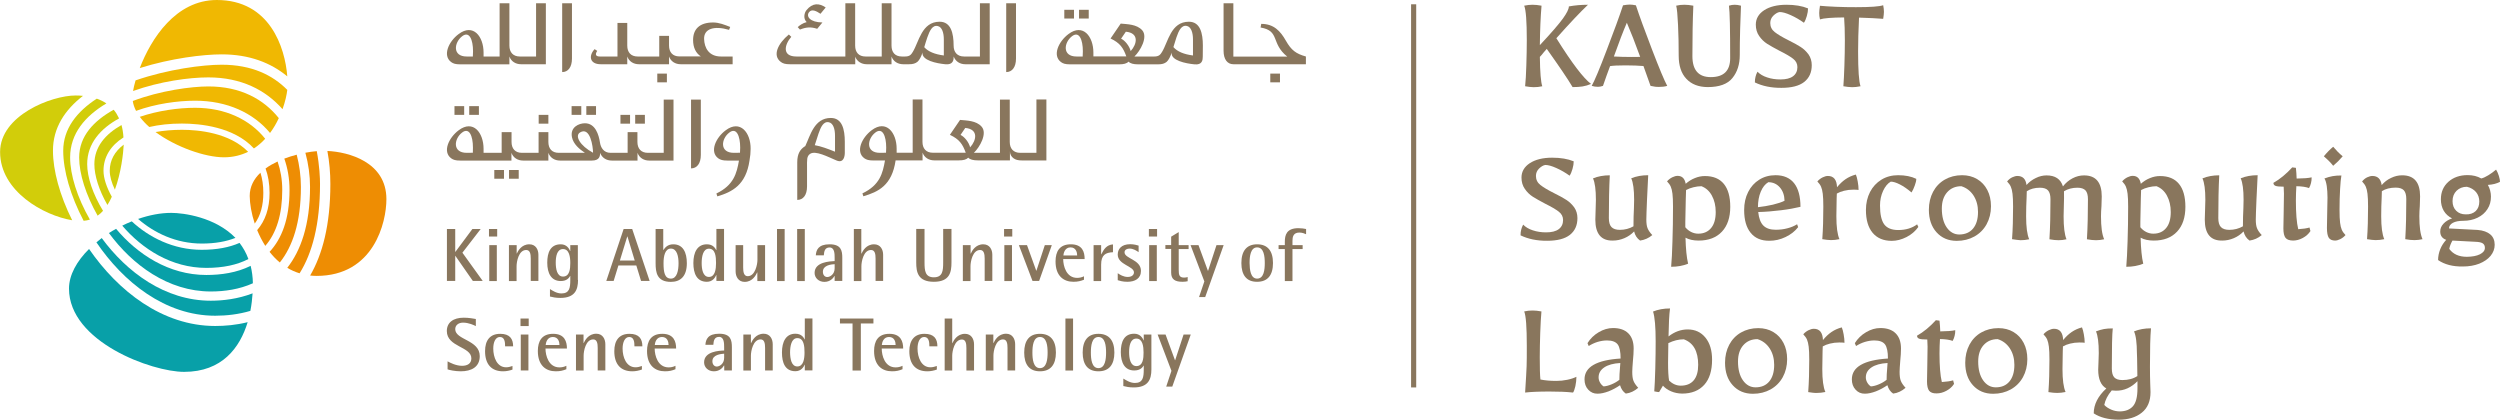 <?xml version="1.0" encoding="utf-8"?>
<!-- Generator: Adobe Illustrator 26.0.0, SVG Export Plug-In . SVG Version: 6.00 Build 0)  -->
<svg version="1.1" id="Calque_1" xmlns="http://www.w3.org/2000/svg" xmlns:xlink="http://www.w3.org/1999/xlink" x="0px" y="0px"
	 viewBox="0 0 268.11 45" style="enable-background:new 0 0 268.11 45;" xml:space="preserve">
<style type="text/css">
	.st0{fill:#89765D;}
	.st1{fill:#EE8D03;}
	.st2{fill:#F0B802;}
	.st3{fill:#D2CD0A;}
	.st4{fill:#08A0A8;}
</style>
<g>
	<g>
		<path class="st0" d="M163.56,9.25c0.06-0.54,0.1-1.28,0.13-2.24c0.03-0.96,0.05-1.86,0.05-2.71c0-2-0.09-3.23-0.28-3.69
			c0.32-0.07,0.61-0.1,0.89-0.1c0.28,0,0.61,0.03,0.97,0.1c-0.1,1.17-0.16,2.58-0.18,4.23c1.24-1.32,2.06-2.28,2.48-2.86
			c0.42-0.59,0.63-1.01,0.63-1.29c0.64-0.12,1.33-0.18,2.05-0.18c-0.81,0.77-1.94,1.96-3.39,3.59c1.68,2.69,2.93,4.32,3.72,4.9
			c-0.3,0.13-0.6,0.22-0.91,0.27c-0.31,0.05-0.67,0.07-1.07,0.07c-0.51-0.86-1.44-2.23-2.77-4.1l-0.33,0.38
			c-0.17,0.22-0.31,0.38-0.41,0.48c0.02,1.67,0.11,2.72,0.26,3.15c-0.3,0.07-0.6,0.1-0.92,0.1C164.22,9.35,163.91,9.31,163.56,9.25z
			"/>
		<path class="st0" d="M177.01,9.21l-0.76-2.13c-0.51-0.04-1.15-0.07-1.92-0.07c-0.81,0-1.36,0.03-1.66,0.08
			c-0.24,0.63-0.49,1.34-0.76,2.12c-0.2,0.07-0.38,0.1-0.54,0.1c-0.22,0-0.44-0.03-0.67-0.1c0.31-0.55,0.85-1.84,1.62-3.87
			c0.78-2.03,1.36-3.62,1.74-4.77c0.3-0.05,0.53-0.08,0.72-0.08c0.2,0,0.41,0.03,0.66,0.08c0.38,1.15,0.96,2.74,1.74,4.77
			c0.78,2.03,1.32,3.32,1.62,3.87c-0.27,0.08-0.56,0.11-0.87,0.11C177.66,9.33,177.35,9.29,177.01,9.21z M175.9,6.1
			c-0.53-1.47-1.01-2.68-1.43-3.66c-0.39,0.91-0.86,2.12-1.39,3.62c0.56,0.03,1.19,0.05,1.89,0.05
			C175.41,6.11,175.72,6.11,175.9,6.1z"/>
		<path class="st0" d="M180.85,8.45c-0.55-0.58-0.82-1.41-0.82-2.48c0-1.13-0.02-2.22-0.07-3.28s-0.11-1.76-0.2-2.08
			c0.28-0.07,0.57-0.1,0.87-0.1c0.28,0,0.61,0.03,0.97,0.1c-0.07,1.6-0.1,3.4-0.1,5.41c0,1.5,0.66,2.25,1.97,2.25
			c1.39,0,2.08-0.68,2.08-2.03c0-3.09-0.04-4.97-0.13-5.63c0.21-0.07,0.41-0.1,0.62-0.1c0.19,0,0.41,0.03,0.67,0.1
			c-0.03,0.62-0.06,1.46-0.09,2.51c-0.03,1.05-0.04,1.97-0.04,2.77c0,1.01-0.26,1.83-0.79,2.48c-0.52,0.65-1.41,0.97-2.66,0.97
			C182.16,9.33,181.4,9.04,180.85,8.45z"/>
		<path class="st0" d="M188.2,8.84c0-0.23,0.02-0.43,0.07-0.61c0.04-0.17,0.11-0.36,0.21-0.54c0.25,0.26,0.6,0.47,1.03,0.61
			c0.44,0.15,0.91,0.22,1.43,0.22c0.59,0,1.04-0.11,1.35-0.34c0.31-0.23,0.47-0.56,0.47-0.98c0-0.36-0.15-0.66-0.46-0.9
			c-0.31-0.24-0.78-0.52-1.43-0.84c-0.57-0.3-1.02-0.55-1.35-0.76c-0.33-0.21-0.62-0.49-0.86-0.84c-0.24-0.34-0.36-0.75-0.36-1.22
			c0-0.63,0.3-1.15,0.89-1.54c0.6-0.39,1.4-0.59,2.4-0.59c0.91,0,1.68,0.13,2.31,0.39c0,0.24-0.04,0.51-0.13,0.82
			c-0.09,0.31-0.19,0.55-0.31,0.72c-0.46-0.33-0.93-0.6-1.42-0.82c-0.49-0.22-0.88-0.33-1.19-0.33c-0.23,0.04-0.45,0.18-0.67,0.39
			c-0.22,0.22-0.33,0.48-0.33,0.79c0,0.39,0.16,0.72,0.48,0.97c0.32,0.25,0.8,0.54,1.46,0.87c0.55,0.27,0.98,0.51,1.31,0.72
			c0.33,0.21,0.61,0.48,0.85,0.8c0.23,0.33,0.35,0.72,0.35,1.16c0,0.78-0.27,1.37-0.81,1.8c-0.54,0.42-1.35,0.63-2.44,0.63
			C189.96,9.43,189,9.23,188.2,8.84z"/>
		<path class="st0" d="M197.69,9.25c0.04-0.53,0.08-1.25,0.11-2.19s0.05-1.85,0.05-2.73c0-0.96-0.03-1.78-0.08-2.46
			c-1.33,0.01-2.2,0.08-2.59,0.21c-0.06-0.24-0.08-0.47-0.08-0.69c0-0.19,0.03-0.44,0.08-0.77c0.43,0.04,1.01,0.08,1.74,0.11
			c0.73,0.03,1.44,0.04,2.12,0.04c1.56,0,2.54-0.07,2.92-0.21c0.05,0.25,0.08,0.49,0.08,0.71c0,0.17-0.03,0.43-0.08,0.75
			c-0.65-0.05-1.51-0.1-2.59-0.13c-0.07,1.4-0.1,2.61-0.1,3.64c0,2,0.09,3.24,0.26,3.72c-0.33,0.07-0.63,0.1-0.9,0.1
			S198.04,9.31,197.69,9.25z"/>
		<path class="st0" d="M163.07,25.24c0-0.23,0.02-0.43,0.07-0.61c0.04-0.17,0.11-0.36,0.21-0.54c0.25,0.26,0.6,0.47,1.03,0.61
			c0.44,0.15,0.91,0.22,1.43,0.22c0.59,0,1.04-0.11,1.35-0.34c0.31-0.23,0.47-0.56,0.47-0.98c0-0.36-0.15-0.66-0.46-0.9
			c-0.31-0.24-0.78-0.52-1.43-0.84c-0.57-0.3-1.02-0.55-1.35-0.76c-0.33-0.21-0.62-0.49-0.86-0.84c-0.24-0.34-0.36-0.75-0.36-1.22
			c0-0.63,0.3-1.15,0.89-1.54c0.6-0.39,1.4-0.59,2.4-0.59c0.91,0,1.68,0.13,2.31,0.39c0,0.24-0.04,0.51-0.13,0.82
			c-0.09,0.31-0.19,0.55-0.31,0.72c-0.46-0.33-0.93-0.6-1.42-0.82c-0.49-0.22-0.88-0.33-1.19-0.33c-0.23,0.04-0.45,0.18-0.67,0.39
			c-0.22,0.22-0.33,0.48-0.33,0.79c0,0.39,0.16,0.72,0.48,0.97c0.32,0.25,0.8,0.54,1.46,0.87c0.55,0.27,0.98,0.51,1.31,0.72
			c0.33,0.21,0.61,0.48,0.85,0.8c0.23,0.33,0.35,0.72,0.35,1.16c0,0.78-0.27,1.37-0.81,1.8c-0.54,0.42-1.35,0.63-2.44,0.63
			C164.83,25.83,163.88,25.63,163.07,25.24z"/>
		<path class="st0" d="M171.09,23.56l0.03-1.03l0.03-1.1c0-1.07-0.1-1.84-0.31-2.3c0.53-0.22,1.14-0.33,1.8-0.33
			c-0.07,1.33-0.1,2.87-0.1,4.59c0,0.44,0.09,0.76,0.28,0.96c0.19,0.2,0.49,0.3,0.9,0.3c0.53,0,1.02-0.13,1.46-0.38
			c0-0.73,0.02-1.38,0.05-1.95l0.02-0.9c0-1.07-0.1-1.84-0.31-2.3c0.54-0.22,1.14-0.33,1.82-0.33c-0.04,0.75-0.09,1.65-0.13,2.68
			c-0.04,1.03-0.07,1.72-0.07,2.07c0,0.39,0.04,0.71,0.13,0.93c0.09,0.23,0.26,0.48,0.51,0.74c-0.39,0.33-0.83,0.52-1.31,0.59
			c-0.33-0.23-0.54-0.56-0.64-0.98c-0.3,0.31-0.64,0.55-1.04,0.72c-0.4,0.17-0.81,0.26-1.24,0.26
			C171.72,25.83,171.09,25.07,171.09,23.56z"/>
		<path class="st0" d="M179.36,25.89c0.04-1.17,0.06-2.42,0.06-3.74c0-0.6-0.02-1.06-0.06-1.38c-0.04-0.32-0.1-0.57-0.18-0.75
			c-0.08-0.19-0.22-0.38-0.4-0.57c0.17-0.2,0.37-0.34,0.57-0.44c0.21-0.1,0.39-0.15,0.56-0.15c0.48,0,0.77,0.28,0.87,0.85
			c0.3-0.26,0.62-0.47,0.98-0.61c0.36-0.15,0.72-0.22,1.08-0.22c0.9,0,1.57,0.28,2.03,0.84c0.46,0.56,0.69,1.38,0.69,2.46
			c0,1.14-0.3,2.03-0.89,2.66c-0.6,0.64-1.43,0.96-2.5,0.96c-0.56,0-1.03-0.1-1.41-0.31c0.03,1.19,0.12,2.12,0.28,2.79
			c-0.54,0.22-1.14,0.33-1.82,0.33C179.28,27.96,179.33,27.06,179.36,25.89z M183.51,24.45c0.33-0.4,0.49-0.97,0.49-1.71
			c0-0.68-0.14-1.26-0.41-1.76c-0.27-0.5-0.65-0.83-1.12-1.01c-0.27,0-0.56,0.04-0.85,0.11s-0.56,0.17-0.8,0.3
			c0,0.19-0.01,0.51-0.03,0.97c-0.03,1.41-0.05,2.23-0.05,2.46v0.56c0.18,0.22,0.39,0.39,0.63,0.51s0.5,0.18,0.76,0.18
			C182.72,25.06,183.18,24.85,183.51,24.45z"/>
		<path class="st0" d="M187.75,24.97c-0.47-0.57-0.7-1.39-0.7-2.45c0-0.72,0.14-1.36,0.43-1.93s0.68-1,1.19-1.32
			c0.51-0.32,1.09-0.48,1.75-0.48c0.87,0,1.54,0.29,1.99,0.86c0.45,0.57,0.68,1.42,0.68,2.53c-0.58,0.14-1.28,0.27-2.1,0.37
			c-0.82,0.1-1.63,0.17-2.43,0.19c0.07,0.67,0.25,1.15,0.55,1.45c0.3,0.3,0.74,0.45,1.32,0.45c0.45,0,0.87-0.05,1.27-0.16
			c0.4-0.1,0.74-0.25,1.03-0.43l0.11,0.31c-0.34,0.44-0.79,0.79-1.35,1.06c-0.56,0.27-1.14,0.4-1.73,0.4
			C188.88,25.83,188.21,25.54,187.75,24.97z M190.13,21.95c0.52-0.13,0.94-0.26,1.25-0.42c-0.01-0.58-0.18-1.06-0.5-1.43
			c-0.32-0.37-0.74-0.56-1.24-0.56c-0.34,0.2-0.61,0.54-0.81,1.02c-0.2,0.48-0.3,1.03-0.3,1.66
			C189.07,22.16,189.61,22.07,190.13,21.95z"/>
		<path class="st0" d="M195.43,25.65c0.08-1.09,0.11-2.26,0.11-3.49c0-0.6-0.02-1.06-0.06-1.38c-0.04-0.32-0.1-0.57-0.18-0.75
			c-0.08-0.19-0.22-0.38-0.4-0.57c0.17-0.2,0.37-0.34,0.57-0.44c0.21-0.1,0.39-0.15,0.56-0.15c0.62,0,0.95,0.4,0.98,1.21
			c0.28-0.35,0.59-0.64,0.91-0.86c0.32-0.22,0.69-0.39,1.11-0.5c0.08,0.17,0.14,0.43,0.2,0.75c0.06,0.33,0.09,0.63,0.09,0.9
			c-0.13-0.02-0.32-0.03-0.56-0.03c-0.35,0-0.68,0.04-1,0.12c-0.32,0.08-0.57,0.18-0.77,0.3l-0.02,0.51
			c-0.02,0.72-0.03,1.36-0.03,1.92c0,1.15,0.11,1.97,0.33,2.46c-0.33,0.07-0.63,0.1-0.9,0.1C196.11,25.75,195.79,25.71,195.43,25.65
			z"/>
		<path class="st0" d="M200.83,24.97c-0.48-0.57-0.72-1.39-0.72-2.45c0-0.72,0.15-1.36,0.44-1.93c0.29-0.56,0.7-1,1.22-1.32
			c0.52-0.32,1.12-0.48,1.79-0.48c0.77,0,1.42,0.13,1.95,0.39c0,0.19-0.05,0.42-0.16,0.71c-0.1,0.29-0.22,0.54-0.35,0.75
			c-0.44-0.37-0.85-0.66-1.25-0.86c-0.39-0.2-0.72-0.3-0.98-0.3c-0.33,0.19-0.6,0.52-0.82,0.99c-0.22,0.48-0.33,1-0.33,1.57
			c0,0.94,0.15,1.61,0.45,2.02c0.3,0.4,0.8,0.61,1.5,0.61c0.8,0,1.48-0.2,2.03-0.61l0.13,0.28c-0.32,0.45-0.74,0.81-1.26,1.08
			c-0.53,0.27-1.06,0.41-1.59,0.41C201.99,25.83,201.31,25.54,200.83,24.97z"/>
		<path class="st0" d="M207.68,24.91c-0.55-0.61-0.82-1.42-0.82-2.41c0-0.72,0.15-1.36,0.45-1.93c0.3-0.56,0.72-1,1.26-1.31
			c0.54-0.31,1.16-0.47,1.85-0.47c0.61,0,1.15,0.14,1.62,0.42c0.47,0.28,0.83,0.67,1.09,1.17c0.26,0.5,0.39,1.08,0.39,1.74
			c0,0.72-0.16,1.36-0.47,1.93c-0.31,0.56-0.75,1-1.3,1.31c-0.56,0.31-1.19,0.47-1.9,0.47C208.95,25.83,208.23,25.52,207.68,24.91z
			 M211.6,24.51c0.35-0.42,0.53-1.01,0.53-1.78c0-0.68-0.16-1.26-0.48-1.76c-0.32-0.49-0.76-0.83-1.31-1
			c-0.63,0-1.14,0.22-1.52,0.65c-0.38,0.43-0.57,1.01-0.57,1.75c0,0.85,0.18,1.53,0.53,2.03c0.35,0.5,0.81,0.75,1.35,0.75
			C210.76,25.14,211.25,24.93,211.6,24.51z"/>
		<path class="st0" d="M215.78,25.65c0.08-1.09,0.11-2.26,0.11-3.49c0-0.6-0.02-1.06-0.06-1.38c-0.04-0.32-0.1-0.57-0.18-0.75
			c-0.08-0.19-0.22-0.38-0.4-0.57c0.17-0.21,0.36-0.36,0.56-0.45c0.2-0.09,0.38-0.14,0.54-0.14c0.57,0,0.9,0.32,0.98,0.97
			c0.28-0.32,0.62-0.57,1-0.75c0.38-0.19,0.77-0.28,1.15-0.28c0.93,0,1.51,0.39,1.76,1.18c0.28-0.37,0.63-0.66,1.03-0.87
			c0.4-0.21,0.81-0.31,1.23-0.31c1.27,0,1.9,0.75,1.9,2.26l-0.03,1.03c-0.03,0.4-0.05,0.77-0.05,1.1c0,1.13,0.11,1.95,0.34,2.46
			c-0.31,0.07-0.6,0.1-0.87,0.1c-0.27,0-0.6-0.03-0.98-0.1c0.08-1.32,0.11-2.76,0.11-4.3c0-0.44-0.09-0.75-0.26-0.94
			c-0.18-0.19-0.47-0.29-0.87-0.29c-0.55,0-1.03,0.13-1.44,0.38c0.01,0.4,0.01,1.01-0.02,1.8c-0.01,0.23-0.02,0.53-0.02,0.89
			c0,1.14,0.1,1.96,0.31,2.46c-0.3,0.07-0.58,0.1-0.85,0.1c-0.27,0-0.6-0.03-0.98-0.1c0.08-1.32,0.11-2.76,0.11-4.3
			c0-0.44-0.09-0.75-0.26-0.94c-0.17-0.19-0.46-0.29-0.87-0.29c-0.56,0-1.03,0.13-1.41,0.38l-0.02,0.71
			c-0.03,0.56-0.05,1.22-0.05,1.98c0,1.15,0.11,1.97,0.33,2.46c-0.33,0.07-0.64,0.1-0.93,0.1
			C216.47,25.75,216.16,25.71,215.78,25.65z"/>
		<path class="st0" d="M228.17,25.89c0.04-1.17,0.06-2.42,0.06-3.74c0-0.6-0.02-1.06-0.06-1.38c-0.04-0.32-0.1-0.57-0.18-0.75
			c-0.08-0.19-0.22-0.38-0.4-0.57c0.17-0.2,0.37-0.34,0.57-0.44c0.21-0.1,0.39-0.15,0.56-0.15c0.48,0,0.77,0.28,0.87,0.85
			c0.3-0.26,0.62-0.47,0.98-0.61c0.36-0.15,0.72-0.22,1.08-0.22c0.9,0,1.57,0.28,2.03,0.84c0.46,0.56,0.69,1.38,0.69,2.46
			c0,1.14-0.3,2.03-0.89,2.66c-0.6,0.64-1.43,0.96-2.5,0.96c-0.56,0-1.03-0.1-1.41-0.31c0.03,1.19,0.12,2.12,0.28,2.79
			c-0.54,0.22-1.14,0.33-1.82,0.33C228.09,27.96,228.13,27.06,228.17,25.89z M232.31,24.45c0.33-0.4,0.49-0.97,0.49-1.71
			c0-0.68-0.14-1.26-0.41-1.76c-0.27-0.5-0.65-0.83-1.12-1.01c-0.27,0-0.56,0.04-0.85,0.11s-0.56,0.17-0.8,0.3
			c0,0.19-0.01,0.51-0.03,0.97c-0.03,1.41-0.05,2.23-0.05,2.46v0.56c0.18,0.22,0.39,0.39,0.63,0.51s0.5,0.18,0.76,0.18
			C231.53,25.06,231.98,24.85,232.31,24.45z"/>
		<path class="st0" d="M236.45,23.56l0.03-1.03l0.03-1.1c0-1.07-0.1-1.84-0.31-2.3c0.53-0.22,1.14-0.33,1.8-0.33
			c-0.07,1.33-0.1,2.87-0.1,4.59c0,0.44,0.09,0.76,0.28,0.96c0.19,0.2,0.49,0.3,0.9,0.3c0.53,0,1.02-0.13,1.46-0.38
			c0-0.73,0.02-1.38,0.05-1.95l0.02-0.9c0-1.07-0.1-1.84-0.31-2.3c0.54-0.22,1.14-0.33,1.82-0.33c-0.04,0.75-0.09,1.65-0.13,2.68
			c-0.04,1.03-0.07,1.72-0.07,2.07c0,0.39,0.04,0.71,0.13,0.93c0.09,0.23,0.26,0.48,0.51,0.74c-0.39,0.33-0.83,0.52-1.31,0.59
			c-0.33-0.23-0.54-0.56-0.64-0.98c-0.3,0.31-0.64,0.55-1.04,0.72c-0.4,0.17-0.81,0.26-1.24,0.26
			C237.07,25.83,236.45,25.07,236.45,23.56z"/>
		<path class="st0" d="M245.11,25.51c-0.15-0.19-0.23-0.53-0.23-1.01c0-0.34,0.01-0.89,0.03-1.66c0.02-0.83,0.03-1.52,0.03-2.07
			c0-0.26-0.01-0.51-0.03-0.75c-0.44,0-0.73-0.03-0.88-0.09c-0.15-0.06-0.22-0.17-0.22-0.32c0.71-0.4,1.38-0.96,2.02-1.66l0.39,0.05
			c0.04,0.37,0.07,0.75,0.08,1.15c0.73-0.01,1.27-0.05,1.61-0.13c0,0.23-0.02,0.43-0.07,0.61c-0.04,0.18-0.11,0.36-0.21,0.54
			c-0.32-0.12-0.77-0.19-1.36-0.2c-0.03,0.49-0.05,1.01-0.05,1.54c0,1.35,0.08,2.37,0.25,3.07c0.5-0.03,0.91-0.09,1.21-0.18
			l0.1,0.38c-0.2,0.31-0.47,0.55-0.82,0.74c-0.35,0.19-0.7,0.28-1.05,0.28C245.53,25.79,245.26,25.7,245.11,25.51z"/>
		<path class="st0" d="M249.22,16.76c0.33-0.4,0.66-0.74,1-1.02c0.31,0.37,0.64,0.71,1.02,1.02c-0.31,0.37-0.65,0.71-1.02,1.02
			C249.93,17.41,249.59,17.08,249.22,16.76z M249.75,25.5c-0.13-0.2-0.2-0.55-0.2-1.05c0-0.4,0.01-0.98,0.03-1.72
			c0.02-0.7,0.03-1.21,0.03-1.54c0-0.45-0.03-0.86-0.08-1.24c-0.06-0.38-0.14-0.65-0.25-0.81c0.31-0.12,0.6-0.2,0.88-0.25
			c0.28-0.05,0.59-0.07,0.94-0.07c-0.06,0.32-0.1,0.81-0.14,1.47c-0.04,0.66-0.06,1.4-0.06,2.22c0,0.6,0.02,1.06,0.06,1.38
			c0.04,0.32,0.1,0.57,0.18,0.75c0.08,0.19,0.22,0.38,0.4,0.57c-0.17,0.2-0.37,0.34-0.57,0.44s-0.39,0.15-0.56,0.15
			C250.1,25.79,249.88,25.7,249.75,25.5z"/>
		<path class="st0" d="M253.85,25.65c0.08-1.09,0.11-2.26,0.11-3.49c0-0.6-0.02-1.06-0.06-1.38c-0.04-0.32-0.1-0.57-0.18-0.75
			c-0.08-0.19-0.22-0.38-0.4-0.57c0.17-0.21,0.36-0.36,0.56-0.45c0.2-0.09,0.38-0.14,0.54-0.14c0.58,0,0.91,0.33,1,0.98
			c0.28-0.33,0.62-0.59,1.01-0.77c0.39-0.19,0.78-0.28,1.19-0.28c1.28,0,1.92,0.75,1.92,2.26l-0.03,1.03
			c-0.03,0.4-0.05,0.77-0.05,1.1c0,1.13,0.11,1.95,0.34,2.46c-0.31,0.07-0.6,0.1-0.87,0.1c-0.28,0-0.61-0.03-0.98-0.1
			c0.08-1.32,0.11-2.76,0.11-4.3c0-0.44-0.09-0.75-0.26-0.94c-0.18-0.19-0.47-0.29-0.87-0.29c-0.6,0-1.1,0.13-1.49,0.38l-0.02,0.71
			c-0.03,0.56-0.05,1.22-0.05,1.98c0,1.15,0.11,1.97,0.33,2.46c-0.33,0.07-0.64,0.1-0.93,0.1
			C254.54,25.75,254.23,25.71,253.85,25.65z"/>
		<path class="st0" d="M261.47,27.89c0-0.39,0.08-0.78,0.23-1.16c0.15-0.38,0.37-0.71,0.64-1.01c-0.43-0.15-0.64-0.45-0.64-0.89
			c0-0.31,0.11-0.58,0.34-0.83s0.53-0.44,0.93-0.58c-0.38-0.19-0.68-0.46-0.89-0.81c-0.21-0.36-0.31-0.77-0.31-1.24
			c0-0.77,0.27-1.39,0.8-1.87c0.54-0.48,1.23-0.72,2.07-0.72c0.56,0,1.04,0.12,1.46,0.36c0.22-0.05,0.47-0.17,0.75-0.34
			c0.28-0.17,0.56-0.37,0.84-0.61c0.12,0.2,0.22,0.42,0.3,0.68c0.08,0.26,0.12,0.47,0.12,0.63c-0.35,0.19-0.78,0.3-1.3,0.33
			c0.22,0.4,0.33,0.83,0.33,1.26c0,0.5-0.12,0.95-0.38,1.34c-0.25,0.39-0.6,0.7-1.06,0.92c-0.45,0.22-0.97,0.33-1.53,0.33
			c-0.47,0-0.84,0.07-1.12,0.22c-0.27,0.15-0.41,0.35-0.41,0.6l3.08,0.16c0.59,0.05,1.04,0.22,1.35,0.48s0.47,0.64,0.47,1.11
			c0,0.44-0.15,0.83-0.44,1.19c-0.3,0.36-0.7,0.63-1.22,0.84c-0.52,0.2-1.1,0.3-1.75,0.3C263.04,28.6,262.15,28.36,261.47,27.89z
			 M265.96,27.27c0.35-0.18,0.53-0.4,0.53-0.69c0-0.22-0.08-0.38-0.23-0.48c-0.15-0.1-0.42-0.16-0.79-0.17l-2.46-0.13
			c-0.18,0.32-0.29,0.61-0.34,0.89c0.41,0.57,1.04,0.85,1.89,0.85C265.14,27.53,265.6,27.45,265.96,27.27z M265.5,22.64
			c0.26-0.25,0.39-0.59,0.39-1.03c0-0.39-0.12-0.73-0.35-1.01c-0.24-0.28-0.56-0.47-0.98-0.57c-0.45,0-0.82,0.15-1.11,0.43
			c-0.29,0.29-0.43,0.66-0.43,1.11c0,0.43,0.13,0.77,0.39,1.03c0.26,0.26,0.6,0.39,1.02,0.39C264.88,23.01,265.24,22.88,265.5,22.64
			z"/>
		<path class="st0" d="M163.72,39.28c0.02-0.5,0.02-1.23,0.02-2.19c0-2.01-0.09-3.24-0.28-3.69c0.3-0.07,0.6-0.1,0.9-0.1
			c0.27,0,0.59,0.03,0.95,0.1c-0.05,0.59-0.1,1.36-0.13,2.31c-0.03,0.95-0.05,1.82-0.05,2.61c0,1.14,0.02,1.93,0.07,2.38
			c0.49,0.1,1.06,0.15,1.71,0.15c0.39,0,0.78-0.04,1.17-0.12c0.39-0.08,0.71-0.19,0.98-0.32c0,0.33-0.04,0.66-0.11,1
			c-0.08,0.34-0.16,0.57-0.25,0.69c-0.72-0.08-1.56-0.11-2.53-0.11c-1.16,0-2.03,0.04-2.61,0.11
			C163.65,40.72,163.7,39.78,163.72,39.28z"/>
		<path class="st0" d="M170.33,41.79c-0.27-0.29-0.4-0.66-0.4-1.11c0-1.32,1.29-2.07,3.87-2.23c0-0.72-0.1-1.22-0.31-1.51
			c-0.21-0.28-0.59-0.43-1.15-0.43c-0.34,0-0.68,0.06-1.02,0.16c-0.35,0.11-0.66,0.26-0.94,0.44l-0.13-0.31
			c0.3-0.48,0.69-0.87,1.2-1.17c0.5-0.3,1.02-0.45,1.54-0.45c0.71,0,1.26,0.19,1.64,0.57c0.38,0.38,0.57,0.92,0.57,1.63
			c0,0.39-0.03,0.84-0.08,1.33c-0.04,0.53-0.07,0.91-0.07,1.16c0,0.42,0.04,0.74,0.13,0.97s0.26,0.48,0.51,0.75
			c-0.4,0.35-0.85,0.56-1.33,0.62c-0.3-0.2-0.5-0.5-0.62-0.9c-0.39,0.27-0.8,0.49-1.23,0.66c-0.43,0.16-0.82,0.25-1.18,0.25
			C170.93,42.23,170.6,42.08,170.33,41.79z M172.85,41.21c0.31-0.13,0.58-0.29,0.82-0.48v-0.08c0-0.35,0.02-0.69,0.05-1.02l0.05-0.7
			c-0.74,0.04-1.32,0.2-1.72,0.47c-0.4,0.27-0.61,0.62-0.61,1.07c0,0.19,0.05,0.37,0.15,0.55c0.1,0.18,0.23,0.32,0.39,0.42
			C172.25,41.42,172.54,41.34,172.85,41.21z"/>
		<path class="st0" d="M179.22,41.97c-0.35-0.15-0.65-0.35-0.88-0.61l-0.41,0.69c-0.11,0-0.28-0.03-0.52-0.08
			c0.04-0.51,0.08-1.33,0.11-2.46c0.03-1.13,0.04-2.1,0.04-2.92c0-1.52-0.09-2.58-0.28-3.18c0.54-0.22,1.14-0.33,1.82-0.33
			c-0.09,0.69-0.14,1.69-0.16,3c0.64-0.5,1.33-0.75,2.05-0.75c0.8,0,1.43,0.29,1.91,0.88c0.48,0.59,0.71,1.38,0.71,2.37
			c0,1.17-0.28,2.07-0.84,2.69c-0.56,0.62-1.35,0.94-2.38,0.94C179.96,42.2,179.57,42.12,179.22,41.97z M181.64,40.79
			c0.32-0.38,0.48-0.93,0.48-1.66c0-1.45-0.51-2.37-1.54-2.74c-0.56,0-1.11,0.14-1.66,0.41c-0.02,1.07-0.03,1.77-0.03,2.1
			c0,0.89,0.04,1.53,0.11,1.92c0.38,0.36,0.8,0.54,1.25,0.54C180.85,41.36,181.32,41.17,181.64,40.79z"/>
		<path class="st0" d="M185.82,41.31c-0.55-0.61-0.82-1.41-0.82-2.41c0-0.72,0.15-1.36,0.45-1.93c0.3-0.56,0.72-1,1.26-1.31
			s1.16-0.47,1.85-0.47c0.61,0,1.15,0.14,1.62,0.42s0.83,0.67,1.09,1.17c0.26,0.5,0.39,1.08,0.39,1.74c0,0.72-0.16,1.36-0.47,1.93
			c-0.31,0.56-0.75,1-1.3,1.31c-0.56,0.31-1.19,0.47-1.9,0.47C187.09,42.23,186.37,41.92,185.82,41.31z M189.74,40.91
			c0.35-0.42,0.53-1.01,0.53-1.78c0-0.68-0.16-1.26-0.48-1.76c-0.32-0.49-0.76-0.83-1.31-1c-0.63,0-1.14,0.22-1.52,0.65
			c-0.38,0.43-0.57,1.01-0.57,1.75c0,0.85,0.18,1.53,0.53,2.02c0.35,0.5,0.81,0.75,1.35,0.75C188.9,41.54,189.39,41.33,189.74,40.91
			z"/>
		<path class="st0" d="M193.92,42.05c0.08-1.09,0.11-2.26,0.11-3.49c0-0.6-0.02-1.06-0.06-1.38c-0.04-0.32-0.1-0.57-0.18-0.76
			c-0.08-0.19-0.22-0.38-0.4-0.57c0.17-0.2,0.37-0.34,0.57-0.44c0.21-0.1,0.39-0.15,0.56-0.15c0.62,0,0.95,0.4,0.98,1.21
			c0.28-0.35,0.59-0.64,0.91-0.86c0.32-0.22,0.69-0.39,1.11-0.5c0.08,0.17,0.14,0.43,0.2,0.75c0.06,0.33,0.09,0.63,0.09,0.9
			c-0.13-0.02-0.32-0.03-0.56-0.03c-0.35,0-0.68,0.04-1,0.12c-0.32,0.08-0.57,0.18-0.77,0.3l-0.02,0.51
			c-0.02,0.72-0.03,1.36-0.03,1.92c0,1.15,0.11,1.97,0.33,2.46c-0.33,0.07-0.63,0.1-0.9,0.1C194.6,42.15,194.28,42.11,193.92,42.05z
			"/>
		<path class="st0" d="M199,41.79c-0.27-0.29-0.4-0.66-0.4-1.11c0-1.32,1.29-2.07,3.87-2.23c0-0.72-0.1-1.22-0.31-1.51
			c-0.21-0.28-0.59-0.43-1.15-0.43c-0.34,0-0.68,0.06-1.02,0.16c-0.35,0.11-0.66,0.26-0.94,0.44l-0.13-0.31
			c0.3-0.48,0.69-0.87,1.2-1.17c0.5-0.3,1.02-0.45,1.54-0.45c0.71,0,1.26,0.19,1.64,0.57c0.38,0.38,0.57,0.92,0.57,1.63
			c0,0.39-0.03,0.84-0.08,1.33c-0.04,0.53-0.07,0.91-0.07,1.16c0,0.42,0.04,0.74,0.13,0.97c0.09,0.23,0.26,0.48,0.51,0.75
			c-0.4,0.35-0.85,0.56-1.33,0.62c-0.3-0.2-0.5-0.5-0.62-0.9c-0.39,0.27-0.8,0.49-1.23,0.66c-0.43,0.16-0.82,0.25-1.18,0.25
			C199.6,42.23,199.26,42.08,199,41.79z M201.51,41.21c0.31-0.13,0.58-0.29,0.82-0.48v-0.08c0-0.35,0.02-0.69,0.05-1.02l0.05-0.7
			c-0.74,0.04-1.32,0.2-1.72,0.47s-0.61,0.62-0.61,1.07c0,0.19,0.05,0.37,0.15,0.55c0.1,0.18,0.23,0.32,0.39,0.42
			C200.92,41.42,201.21,41.34,201.51,41.21z"/>
		<path class="st0" d="M206.89,41.91c-0.15-0.19-0.23-0.53-0.23-1.01c0-0.34,0.01-0.89,0.03-1.66c0.02-0.83,0.03-1.52,0.03-2.07
			c0-0.26-0.01-0.51-0.03-0.76c-0.44,0-0.73-0.03-0.88-0.09c-0.15-0.06-0.22-0.17-0.22-0.32c0.71-0.4,1.38-0.96,2.02-1.66l0.39,0.05
			c0.04,0.37,0.07,0.75,0.08,1.15c0.73-0.01,1.27-0.05,1.61-0.13c0,0.23-0.02,0.43-0.07,0.61c-0.04,0.18-0.11,0.36-0.21,0.54
			c-0.32-0.12-0.77-0.19-1.36-0.2c-0.03,0.49-0.05,1.01-0.05,1.54c0,1.34,0.08,2.37,0.25,3.07c0.5-0.03,0.91-0.09,1.21-0.18
			l0.1,0.38c-0.2,0.31-0.47,0.55-0.82,0.74c-0.35,0.19-0.7,0.28-1.05,0.28C207.31,42.2,207.05,42.1,206.89,41.91z"/>
		<path class="st0" d="M211.58,41.31c-0.55-0.61-0.82-1.41-0.82-2.41c0-0.72,0.15-1.36,0.45-1.93c0.3-0.56,0.72-1,1.26-1.31
			s1.16-0.47,1.85-0.47c0.61,0,1.15,0.14,1.62,0.42s0.83,0.67,1.09,1.17c0.26,0.5,0.39,1.08,0.39,1.74c0,0.72-0.16,1.36-0.47,1.93
			c-0.31,0.56-0.75,1-1.3,1.31c-0.56,0.31-1.19,0.47-1.9,0.47C212.85,42.23,212.13,41.92,211.58,41.31z M215.5,40.91
			c0.35-0.42,0.53-1.01,0.53-1.78c0-0.68-0.16-1.26-0.48-1.76c-0.32-0.49-0.76-0.83-1.31-1c-0.63,0-1.14,0.22-1.52,0.65
			s-0.57,1.01-0.57,1.75c0,0.85,0.18,1.53,0.53,2.02c0.35,0.5,0.81,0.75,1.35,0.75C214.67,41.54,215.15,41.33,215.5,40.91z"/>
		<path class="st0" d="M219.68,42.05c0.08-1.09,0.11-2.26,0.11-3.49c0-0.6-0.02-1.06-0.06-1.38c-0.04-0.32-0.1-0.57-0.18-0.76
			c-0.08-0.19-0.22-0.38-0.4-0.57c0.17-0.2,0.37-0.34,0.57-0.44c0.21-0.1,0.39-0.15,0.56-0.15c0.62,0,0.95,0.4,0.98,1.21
			c0.28-0.35,0.59-0.64,0.91-0.86c0.32-0.22,0.69-0.39,1.11-0.5c0.08,0.17,0.14,0.43,0.2,0.75c0.06,0.33,0.09,0.63,0.09,0.9
			c-0.13-0.02-0.32-0.03-0.56-0.03c-0.35,0-0.68,0.04-1,0.12c-0.32,0.08-0.57,0.18-0.77,0.3l-0.02,0.51
			c-0.02,0.72-0.03,1.36-0.03,1.92c0,1.15,0.11,1.97,0.33,2.46c-0.33,0.07-0.63,0.1-0.9,0.1S220.05,42.11,219.68,42.05z"/>
		<path class="st0" d="M224.54,44.33c0-0.95,0.45-1.84,1.35-2.67c-0.58-0.33-0.87-1-0.87-2.02l0.03-0.8l0.03-0.97
			c0-1.12-0.1-1.89-0.3-2.33c0.31-0.12,0.59-0.2,0.85-0.25c0.26-0.05,0.58-0.07,0.95-0.07c-0.07,0.63-0.1,2.07-0.1,4.31
			c0,0.44,0.09,0.75,0.26,0.94c0.18,0.19,0.47,0.29,0.87,0.29c0.63,0,1.17-0.14,1.61-0.43l-0.03-1.92
			c-0.01-0.18-0.02-0.37-0.02-0.57c0-0.51-0.03-0.97-0.08-1.38c-0.05-0.4-0.13-0.71-0.23-0.92c0.54-0.22,1.14-0.33,1.82-0.33
			c-0.08,0.89-0.11,2.25-0.11,4.1c0,0.74,0.01,1.37,0.03,1.88c0.02,0.51,0.03,0.8,0.03,0.86c0,0.97-0.31,1.71-0.94,2.21
			c-0.62,0.5-1.45,0.75-2.49,0.75C226.11,45,225.22,44.78,224.54,44.33z M228.75,43.56c0.32-0.37,0.48-1,0.48-1.91v-0.77
			c-0.32,0.33-0.67,0.58-1.06,0.76c-0.39,0.18-0.8,0.26-1.24,0.26c-0.11,0-0.26-0.01-0.46-0.03c-0.44,0.52-0.7,1.04-0.8,1.56
			c0.2,0.21,0.45,0.37,0.75,0.5c0.3,0.13,0.61,0.19,0.94,0.19C227.96,44.11,228.42,43.93,228.75,43.56z"/>
	</g>
	<g>
		<g>
			<g>
				<path class="st1" d="M27.32,23.98c0.62-0.85,0.92-1.95,0.92-3.3c0-0.82-0.11-1.53-0.31-2.16c-0.7,0.67-1.15,1.49-1.15,2.5
					C26.79,21.84,26.96,22.9,27.32,23.98z"/>
				<path class="st1" d="M35.11,16.19c0.22,1.18,0.32,2.38,0.32,3.55c0,4.4-0.86,7.56-2.17,9.81c0.22,0.02,0.44,0.04,0.68,0.04
					c6.16,0,7.5-5.74,7.5-8.23C41.44,17.36,37.36,16.29,35.11,16.19z"/>
				<path class="st1" d="M28.91,20.69c0,1.67-0.47,2.99-1.33,3.99c0.24,0.58,0.53,1.15,0.87,1.69c1.21-1.39,1.82-3.39,1.82-6
					c0-1.1-0.18-2.12-0.5-3.05c-0.46,0.22-0.9,0.46-1.29,0.75C28.75,18.82,28.91,19.68,28.91,20.69z"/>
				<path class="st1" d="M31.05,20.37c0,3.15-0.85,5.25-2.14,6.64c0.33,0.42,0.69,0.8,1.1,1.14c1.36-1.71,2.26-4.27,2.26-8.1
					c0-1.17-0.16-2.34-0.45-3.46c-0.45,0.12-0.89,0.25-1.33,0.42C30.85,18.04,31.05,19.16,31.05,20.37z"/>
				<path class="st1" d="M33.25,20.05c0,4.09-1,6.83-2.44,8.67c0.41,0.25,0.85,0.45,1.32,0.59c1.34-2.14,2.19-5.21,2.19-9.58
					c0-0.61-0.05-1.95-0.35-3.52c-0.38,0.03-0.79,0.09-1.22,0.17C33.08,17.58,33.25,18.83,33.25,20.05z"/>
				<path class="st2" d="M20.93,10.8c3.42,0,6.24,1.3,8.03,3.46c0.38-0.51,0.69-1.05,0.94-1.59c-1.63-2.04-4.11-3.4-7.55-3.4
					c-1.81,0-5.16,0.44-8.11,1.56c0.05,0.36,0.17,0.71,0.35,1.06C16.68,11.13,19.04,10.8,20.93,10.8z"/>
				<path class="st2" d="M30.81,8.19C30.57,5.09,28.94,0,23.25,0c-4.4,0-7.05,4.15-8.26,7.3c3.35-1.05,6.79-1.47,8.79-1.47
					C26.75,5.83,29.06,6.74,30.81,8.19z"/>
				<path class="st2" d="M16.01,13.62c1.04-0.24,2.21-0.37,3.5-0.37c1.92,0,5.58,0.34,7.72,2.67c0.45-0.3,0.86-0.65,1.21-1.04
					c-1.65-2.07-4.29-3.32-7.52-3.32c-1.77,0-3.97,0.3-5.93,0.97C15.28,12.91,15.62,13.28,16.01,13.62z"/>
				<path class="st2" d="M26.61,16.28c-2-2.05-5.33-2.36-7.1-2.36c-1.03,0-1.98,0.09-2.83,0.24c2.18,1.61,5.31,2.71,7.34,2.71
					C25.01,16.87,25.87,16.64,26.61,16.28z"/>
				<path class="st2" d="M22.34,8.3c3.55,0,6.17,1.37,7.96,3.41c0.29-0.81,0.45-1.55,0.51-2.07c-1.56-1.58-3.8-2.7-7.04-2.7
					c-2,0-5.76,0.48-9.23,1.68c-0.13,0.43-0.21,0.82-0.27,1.14C17.14,8.73,20.28,8.3,22.34,8.3z"/>
				<path class="st3" d="M7.52,16.88c0-2.57,1.64-4.45,3.89-5.79c-0.33-0.22-0.68-0.39-1.03-0.51c-2.12,1.38-3.6,3.21-3.6,5.59
					c0,2.12,0.78,4.84,2.19,7.51c0.23-0.02,0.46-0.06,0.67-0.13C8.28,21.18,7.52,18.76,7.52,16.88z"/>
				<path class="st3" d="M9.35,17.6c0-2.22,1.44-3.82,3.42-4.9c-0.17-0.35-0.35-0.67-0.58-0.93c-2.12,1.18-3.7,2.83-3.7,5.12
					c0,1.75,0.72,4.02,1.98,6.24c0.21-0.15,0.4-0.32,0.58-0.52C9.96,20.82,9.35,19.01,9.35,17.6z"/>
				<path class="st3" d="M8.9,10.28c-0.28-0.03-0.55-0.04-0.79-0.04c-2.58,0-8.1,2.13-8.1,6.06c0,4.21,4.68,6.82,7.73,7.32
					c-1.33-2.67-2.06-5.34-2.06-7.45C5.67,13.71,6.97,11.77,8.9,10.28z"/>
				<path class="st3" d="M11.1,18.31c0-1.48,0.77-2.7,2.14-3.57c-0.03-0.49-0.1-0.94-0.21-1.33c-1.7,0.96-2.91,2.32-2.91,4.19
					c0,1.24,0.5,2.81,1.4,4.38c0.18-0.27,0.33-0.57,0.47-0.88C11.43,20.09,11.1,19.11,11.1,18.31z"/>
				<path class="st3" d="M11.77,18.31c0,0.59,0.2,1.3,0.55,2.03c0.67-1.82,0.9-3.87,0.95-4.83C12.3,16.24,11.77,17.19,11.77,18.31z"
					/>
				<path class="st4" d="M21.63,26.79c-3.05,0-5.65-1.34-7.5-3.05c-0.35,0.14-0.68,0.29-1.02,0.46c2.13,2.49,5.27,4.53,9.01,4.53
					c1.81,0,3.31-0.32,4.52-0.95c-0.24-0.66-0.57-1.23-0.95-1.73C24.6,26.53,23.26,26.79,21.63,26.79z"/>
				<path class="st4" d="M9.55,26.7C8.24,28,7.4,29.49,7.4,30.95c0,5.71,8.9,8.93,12.34,8.93c4.08,0,5.99-2.59,6.82-5.33
					c-1.23,0.31-2.43,0.41-3.48,0.41C17.39,34.96,12.64,31.18,9.55,26.7z"/>
				<path class="st4" d="M18.36,22.83c-1.15,0-2.36,0.24-3.55,0.65c1.72,1.5,4.08,2.64,6.83,2.64c1.45,0,2.63-0.22,3.61-0.61
					C23.08,23.28,19.68,22.83,18.36,22.83z"/>
				<path class="st4" d="M22.13,29.49c-4.04,0-7.41-2.24-9.68-4.95c-0.26,0.14-0.52,0.29-0.77,0.45c2.51,3.41,6.34,6.27,10.93,6.27
					c1.49,0,3.06-0.23,4.51-0.88c-0.01-0.68-0.1-1.3-0.24-1.87C25.4,29.25,23.7,29.49,22.13,29.49z"/>
				<path class="st4" d="M22.61,32.25c-4.92,0-9.02-3.07-11.7-6.72c-0.2,0.15-0.38,0.3-0.57,0.46c2.89,4.26,7.37,7.87,12.74,7.87
					c1.23,0,2.52-0.15,3.77-0.52c0.13-0.65,0.2-1.29,0.24-1.88C25.53,32.06,23.92,32.25,22.61,32.25z"/>
			</g>
		</g>
		<g>
			<g>
				<path class="st0" d="M107.91,0.35v7.38c0.63,0,1.05-0.52,1.05-1.45V0.35H107.91z M91.71,6.06c0.19,0.53,0.67,0.83,1.25,0.83
					h2.65V6.06c0.19,0.53,0.67,0.83,1.26,0.83h0.6c0.44,0,0.69-0.08,0.92-0.26c0.2-0.16,0.44-0.62,0.54-1
					c-0.1,0.85,1.51,1.17,2.45,1.26c0.85,0.09,0.9-0.47,0.9-0.83c0.19,0.53,0.67,0.83,1.25,0.83h2.61V0.35h-1.05v5.71h-1.7
					c-0.72,0-1.12-0.45-1.12-1.17c0-1.33-0.29-2.56-1.5-2.56c-1.93,0-2.22,2.17-2.88,3.24c-0.18,0.3-0.34,0.49-0.83,0.49h-0.34
					c-0.73,0-1.11-0.45-1.11-1.17V0.35h-1.05v5.71h-1.74c-0.72,0-1.11-0.45-1.11-1.17V0.35h-1.05v5.71h-5.25
					c-1.55,0-1.3-1.25-0.55-2.11L84.6,3.7c-1.15,0.95-1.81,2.25-0.85,2.95c0.22,0.16,0.46,0.24,0.97,0.24h7V6.06z M101.22,4.23v1.72
					c-0.98-0.13-1.67-0.41-2.1-0.89c0.12-0.38,0.19-0.65,0.33-1.05C99.7,3.3,100,2.64,100.59,2.8
					C101.03,2.91,101.22,3.52,101.22,4.23z M60.29,0.35v7.38c0.63,0,1.05-0.52,1.05-1.45V0.35H60.29z M54.63,6.89V6.06
					c0.19,0.53,0.67,0.83,1.26,0.83h2.65V0.35h-1.05v5.71h-1.74c-0.72,0-1.12-0.45-1.12-1.17V0.35h-1.05v5.71h-1.72V5.64
					c0-1.73-1.11-3.16-2.67-1.99c-1.07,0.79-1.76,2.31-0.8,3.01c0.22,0.16,0.46,0.24,0.97,0.24H54.63z M50.71,6.06
					c-0.18,0-0.53,0-0.66,0c-1.55,0-1.36-1.5-0.49-2.17c0.77-0.6,1.17,0.36,1.17,1.61L50.71,6.06z M127.94,5.95
					c-0.98-0.13-1.67-0.41-2.1-0.9c0.12-0.38,0.2-0.65,0.33-1.05c0.24-0.71,0.55-1.37,1.14-1.21c0.43,0.11,0.63,0.72,0.63,1.43V5.95
					z M120.23,4.15l0.51-0.75c1.44,0.14,1.21,1.32,0.52,2.08C121.12,4.93,120.64,4.33,120.23,4.15z M116.11,6.06
					c-0.18,0-0.53,0-0.66,0c-1.55,0-1.36-1.5-0.49-2.17c0.77-0.6,1.17,0.36,1.17,1.61L116.11,6.06z M127.5,2.33
					c-1.94,0-2.22,2.17-2.88,3.24c-0.18,0.3-0.34,0.49-0.83,0.49h-2.13c0.63-0.6,1.47-2.08,0.84-2.81
					c-0.59-0.66-1.62-0.65-2.31-0.72l-1.09,1.6c1.01,0.47,1.37,1.01,1.69,1.92h-3.53V5.64c0-1.73-1.11-3.16-2.67-1.99
					c-1.07,0.8-1.76,2.31-0.8,3.01c0.22,0.16,0.46,0.24,0.97,0.24h5.25c0.5,0,0.82-0.08,1.02-0.29c0.19,0.2,0.52,0.29,1.03,0.29
					h2.13c0.44,0,0.69-0.08,0.92-0.26c0.2-0.16,0.44-0.62,0.54-1c-0.1,0.85,1.51,1.17,2.45,1.26c0.84,0.09,0.89-0.47,0.89-0.83
					L129,4.89C129,3.57,128.72,2.33,127.5,2.33z M77.32,6.06c-1.3,0-1.78-0.93-1.81-1.88c-0.03-1.09,1.05-1.45,2.68-0.98l0.12-0.31
					c-0.59-0.23-1.2-0.48-1.83-0.48c-1.46,0-2.15,0.72-2.15,1.88c0,0.81,0.29,1.4,0.83,1.76h-2.3c-0.72,0-1.11-0.45-1.11-1.17V3.85
					H70.7v2.21h-2.32c-0.72,0-1.11-0.45-1.11-1.17V2.46h-1.05v3.6h-1.9c-0.52,0-0.47-0.31-0.27-0.6l-0.28-0.19
					c-0.67,0.71-0.54,1.62,0.66,1.62h2.84V6.06c0.19,0.53,0.67,0.83,1.26,0.83h3.22V6.06c0.19,0.53,0.67,0.83,1.26,0.83h5.56V6.06
					H77.32z M137.9,4.36c-0.59-1.04-1.3-1.8-2.64-1.8l-0.07,0.39c2.11,0.36,1.07,1.69,2.86,3.12h-5.78V0.35h-1.05v5.09
					c0,0.94,0.42,1.45,1.05,1.45h7.78V6.06C138.99,5.76,138.49,5.4,137.9,4.36z M71.52,8.83h-1.03V7.89h1.03V8.83z M116.76,1.99
					h-1.04V1.05h1.04V1.99z M115.18,1.99h-1.04V1.05h1.04V1.99z M137.27,8.83h-1.04V7.89h1.04V8.83z M85.79,3.17
					c0.69-0.27,1.18-0.3,1.85-0.08l0.56-0.68c-1.33-0.02-1.76-0.64-1.45-1.08c0.3-0.43,0.84-0.12,1.24,0.15l0.56-0.68
					c-0.69-0.47-1.41-0.52-2.07,0.3c-0.23,0.29-0.36,0.9,0.03,1.27c-0.41,0.1-0.78,0.36-0.96,0.54L85.79,3.17z"/>
			</g>
			<g>
				<path class="st0" d="M95.02,16.38c-0.18,0-0.53,0.01-0.66,0.01c-1.55,0-1.36-1.5-0.49-2.17c0.77-0.6,1.17,0.36,1.17,1.61
					L95.02,16.38z M103.01,14.47l0.51-0.75c1.44,0.14,1.21,1.32,0.52,2.08C103.91,15.26,103.43,14.66,103.01,14.47z M111.15,10.68
					v5.71h-1.74c-0.72,0-1.12-0.45-1.12-1.17v-4.54h-1.05v5.71h-2.8c0.63-0.6,1.48-2.08,0.83-2.81c-0.58-0.66-1.62-0.65-2.31-0.72
					l-1.09,1.6c1.01,0.47,1.37,1,1.7,1.92h-3.53c-0.72,0-1.11-0.45-1.11-1.17v-4.54h-1.05v5.71h-1.72v-0.43
					c0-1.72-1.11-3.16-2.67-1.99c-1.07,0.8-1.76,2.31-0.8,3.01c0.23,0.16,0.46,0.24,0.97,0.24h1.25c-0.24,1.37-0.55,2.64-2.42,3.53
					l0.1,0.31c1.59-0.47,3.07-1.15,3.46-3.85h2.89v-0.83c0.19,0.53,0.67,0.83,1.26,0.83h2.61c0.51,0,0.82-0.08,1.03-0.29
					c0.19,0.2,0.52,0.29,1.03,0.29h3.44v-0.98c0,0.33,0.15,0.58,0.38,0.75c0.22,0.16,0.46,0.24,0.97,0.24h2.56v-6.54H111.15z
					 M79.36,16.38c-0.18,0-0.53,0.01-0.66,0.01c-1.55,0-1.37-1.5-0.49-2.17c0.77-0.6,1.17,0.36,1.17,1.61L79.36,16.38z M80.5,15.96
					c0.02-1.72-1.11-3.16-2.67-1.99c-1.07,0.79-1.76,2.31-0.8,3.01c0.23,0.16,0.47,0.24,0.97,0.24h1.25
					c-0.24,1.37-0.56,2.64-2.42,3.53l0.1,0.31c1.59-0.47,3.07-1.22,3.45-3.84C80.46,16.77,80.5,16.36,80.5,15.96z M51.86,16.39
					v-0.43c0-1.73-1.11-3.16-2.67-1.99c-1.07,0.8-1.76,2.31-0.8,3.01c0.22,0.16,0.46,0.24,0.97,0.24h5.49v-0.83
					c0.19,0.53,0.67,0.83,1.26,0.83h2.7v-0.83c0.19,0.53,0.67,0.83,1.26,0.83h3.4c0.82,0,0.89-0.47,0.89-0.83
					c0.19,0.53,0.67,0.83,1.26,0.83h2.75v-0.83c0.19,0.53,0.67,0.83,1.25,0.83h2.61v-6.54h-1.05v5.71h-1.7
					c-0.73,0-1.12-0.45-1.12-1.17v-1.05h-1.05v2.22h-1.84c-0.72,0-1.05-0.56-1.13-1.12c-0.12-0.79-0.48-2.05-1.61-2.05
					c-0.65,0-1.61,0.42-1.39,1.5c0.15,0.74,0.81,1.29,1.39,1.67h-2.81c-0.73,0-1.11-0.45-1.11-1.17v-1.05h-1.05v2.22h-1.79
					c-0.72,0-1.11-0.45-1.11-1.17v-1.05H53.8v2.22H51.86z M62.21,14.2c1.09-0.65,1.39,1.53,1.39,2.18
					C62.19,15.62,61.61,14.56,62.21,14.2z M50.71,16.38c-0.18,0-0.53,0.01-0.66,0.01c-1.55,0-1.37-1.5-0.5-2.17
					c0.77-0.6,1.17,0.36,1.17,1.61L50.71,16.38z M51.36,12.32h-1.04v-0.94h1.04V12.32z M58.81,13.26h-1.04v-0.94h1.04V13.26z
					 M49.78,12.32h-1.04v-0.94h1.04V12.32z M63.92,12.32h-1.04v-0.94h1.04V12.32z M62.34,12.32H61.3v-0.94h1.04V12.32z M69.16,13.26
					h-1.04v-0.94h1.04V13.26z M67.57,13.26h-1.03v-0.94h1.03V13.26z M55.63,19.17h-1.04v-0.94h1.04V19.17z M54.05,19.17h-1.04v-0.94
					h1.04V19.17z M89.55,16.27v-1.72c0-0.71-0.19-1.32-0.63-1.43c-0.6-0.16-0.9,0.51-1.14,1.21c-0.12,0.34-0.28,0.86-0.4,1.24
					C88.04,15.68,88.84,15.98,89.55,16.27z M89.1,12.65c1.22,0,1.5,1.23,1.5,2.56l0,1.17c0,0.36-0.11,1.16-0.89,0.83
					c-0.93-0.39-2.25-1.1-2.83-0.71c-0.38,0.26-0.33,0.65-0.33,1.49v2c0,0.94-0.42,1.45-1.05,1.45v-4.04c0-0.95,0.35-1.4,0.79-1.69
					c0.02-0.01,0.04-0.03,0.07-0.04C86.9,14.53,87.32,12.65,89.1,12.65z M74.11,10.68v7.38c0.63,0,1.05-0.52,1.05-1.45v-5.93H74.11z
					"/>
			</g>
			<g>
				<path class="st0" d="M52.44,24.56h0.88v0.81h-0.88V24.56z M52.47,26.29h0.81v3.85h-0.81V26.29z M54.59,26.29h0.82v0.91h0.01
					c0.13-0.28,0.5-1,1.35-1c0.68,0,0.97,0.56,0.97,1.12v2.81h-0.82v-2.4c0-0.49-0.07-0.92-0.49-0.92c-0.81,0-1.03,1.26-1.03,1.74
					v1.59h-0.82V26.29z M61.99,30.02c0,1.08-0.35,1.93-1.9,1.93c-0.5,0-0.82-0.08-1.11-0.15v-0.8c0.26,0.16,0.71,0.47,1.23,0.47
					c0.86,0,0.95-0.6,0.95-1.44V29.6h-0.02c-0.11,0.19-0.34,0.54-1,0.54c-1.02,0-1.45-0.83-1.45-1.97c0-1.09,0.34-1.97,1.45-1.97
					c0.63,0,0.9,0.46,1,0.72h0.02v-0.63h0.81V30.02z M60.38,29.66c0.71,0,0.78-0.82,0.78-1.45c0-0.64-0.1-1.5-0.78-1.5
					c-0.66,0-0.78,0.83-0.78,1.45C59.6,28.82,59.73,29.66,60.38,29.66z M66.88,24.56h0.92l1.87,5.57h-0.92l-0.51-1.66h-1.92
					l-0.51,1.66h-0.79L66.88,24.56z M66.48,27.94h1.59l-0.78-2.58h-0.02L66.48,27.94z M71.13,26.82h0.01
					c0.17-0.24,0.43-0.62,1.07-0.62c1.04,0,1.45,0.87,1.45,2.03c0,1.42-0.7,2-1.71,2c-1.5,0-1.64-1.01-1.64-2v-3.67h0.82V26.82z
					 M71.95,29.88c0.66,0,0.82-0.88,0.82-1.66c0-0.68-0.15-1.56-0.82-1.56c-0.64,0-0.79,0.83-0.79,1.56
					C71.16,29.2,71.28,29.87,71.95,29.88z M76.83,29.5h-0.02c-0.11,0.26-0.38,0.72-1,0.72c-1.1,0-1.45-0.91-1.45-2.01
					c0-1.16,0.43-2.01,1.45-2.01c0.65,0,0.89,0.41,1,0.62h0.02v-2.27h0.82v5.58h-0.82V29.5z M76.03,29.7c0.67,0,0.76-0.86,0.76-1.49
					c0-0.67-0.06-1.54-0.76-1.54c-0.64,0-0.78,0.87-0.78,1.54C75.25,28.85,75.37,29.7,76.03,29.7z M81.22,29.22H81.2
					c-0.13,0.28-0.49,1.01-1.34,1.01c-0.68,0-0.97-0.57-0.97-1.13v-2.81h0.81v2.41c0,0.48,0.08,0.92,0.49,0.92
					c0.8,0,1.04-1.27,1.04-1.74v-1.59h0.82v3.85h-0.83V29.22z M83.33,24.56h0.82v5.58h-0.82V24.56z M85.49,24.56h0.82v5.58h-0.82
					V24.56z M89.51,29.6h-0.02c-0.13,0.23-0.46,0.63-1.08,0.63c-0.61,0-1.05-0.43-1.05-0.96c0-1.19,1.64-1.24,2.15-1.27v-0.34
					c0-0.42,0-1.12-0.54-1.12c-0.5,0-0.59,0.39-0.62,0.84h-0.86c0.04-0.57,0.27-1.18,1.48-1.18c1.25,0,1.36,0.7,1.36,1.45v2.48
					h-0.82V29.6z M89.51,28.33c-0.34,0.02-1.26,0.1-1.26,0.81c0,0.35,0.2,0.57,0.47,0.57c0.28,0,0.79-0.28,0.79-0.93V28.33z
					 M91.56,24.56h0.81v2.64h0.02c0.13-0.28,0.5-1,1.35-1c0.68,0,0.97,0.56,0.97,1.12v2.81H93.9v-2.4c0-0.49-0.07-0.92-0.49-0.92
					c-0.81,0-1.03,1.26-1.03,1.74v1.59h-0.81V24.56z M102.04,28.15c0,1.02-0.17,2.07-1.89,2.07c-1.72,0-1.89-1.05-1.89-2.07v-3.6
					h0.89v3.6c0,0.89,0.07,1.59,1,1.59c0.94,0,1-0.7,1-1.59v-3.6h0.89V28.15z M103.27,26.29h0.82v0.91h0.02c0.12-0.28,0.5-1,1.34-1
					c0.68,0,0.97,0.56,0.97,1.12v2.81h-0.82v-2.4c0-0.49-0.08-0.92-0.49-0.92c-0.81,0-1.03,1.26-1.03,1.74v1.59h-0.82V26.29z
					 M107.68,24.56h0.88v0.81h-0.88V24.56z M107.71,26.29h0.82v3.85h-0.82V26.29z M109.27,26.29h0.87l0.99,2.74h0.02l0.9-2.74h0.75
					l-1.36,3.84h-0.71L109.27,26.29z M116.25,30c-0.34,0.13-0.64,0.22-1.13,0.22c-1.06,0-1.92-0.63-1.92-2.18
					c0-1.07,0.43-1.84,1.64-1.84c1.25,0,1.48,0.83,1.48,1.58h-2.3c0,0.76,0.34,2.02,1.49,2.02c0.25,0,0.5-0.05,0.74-0.17V30z
					 M115.52,27.4c0-0.3-0.11-0.87-0.71-0.87c-0.63,0-0.75,0.65-0.77,0.87H115.52z M117.28,26.29h0.81v0.98h0.02
					c0.26-0.52,0.55-1.01,1.25-1.06v0.84c-0.79,0.03-1.27,0.29-1.27,1.33v1.76h-0.81V26.29z M122.11,27.04
					c-0.27-0.18-0.58-0.38-0.97-0.38c-0.26,0-0.54,0.11-0.54,0.4c0,0.69,1.76,0.76,1.76,1.99c0,0.83-0.65,1.17-1.46,1.17
					c-0.5,0-0.83-0.11-1.03-0.17V29.3c0.23,0.16,0.62,0.4,1.07,0.4c0.47,0,0.67-0.24,0.67-0.49c0-0.68-1.74-0.81-1.74-1.91
					c0-0.58,0.38-1.11,1.34-1.11c0.42,0,0.77,0.11,0.9,0.15V27.04z M123.21,24.56h0.88v0.81h-0.88V24.56z M123.24,26.29h0.82v3.85
					h-0.82V26.29z M127.38,30.16c-0.16,0.04-0.38,0.06-0.57,0.06c-0.77,0-1.21-0.24-1.21-0.98v-2.54h-0.62v-0.42h0.62v-0.9
					l0.81-0.49v1.4h1.06v0.42h-1.06v2.22c0,0.56,0.06,0.84,0.58,0.84c0.13,0,0.27-0.02,0.38-0.06V30.16z M129.16,30.18l-1.48-3.89
					h0.85l1.01,2.75h0.02l0.9-2.75h0.77l-1.98,5.57h-0.66L129.16,30.18z M133.13,28.21c0-1.3,0.57-2.01,1.69-2.01
					c1.13,0,1.7,0.71,1.7,2.01c0,1.3-0.57,2.01-1.7,2.01C133.69,30.23,133.13,29.51,133.13,28.21z M134.82,29.88
					c0.73,0,0.82-0.97,0.82-1.67c0-0.7-0.09-1.68-0.82-1.68c-0.71,0-0.81,0.97-0.81,1.68C134.02,28.91,134.11,29.88,134.82,29.88z
					 M137.79,26.71h-0.67v-0.42h0.67v-0.36c0-0.71,0.17-1.46,1.46-1.46c0.33,0,0.63,0.05,0.82,0.09v0.56
					c-0.17-0.07-0.39-0.18-0.72-0.18c-0.66,0-0.74,0.48-0.74,0.89v0.46h1.09v0.42h-1.09v3.43h-0.82V26.71z M47.93,24.56h0.89v2.46
					h0.01l1.83-2.46h0.89l-1.96,2.54l2.18,3.03h-1.06l-1.88-2.7h-0.01v2.7h-0.89V24.56z"/>
			</g>
			<g>
				<path class="st0" d="M54.98,39.63c-0.33,0.12-0.68,0.19-1.03,0.19c-1.22,0-1.93-0.73-1.93-2.16c0-1.15,0.52-1.86,1.63-1.86
					c1.03,0,1.38,0.55,1.38,1.34h-0.86c0-0.46-0.05-1-0.56-1c-0.47,0-0.71,0.55-0.71,1.24c0,0.94,0.4,2.01,1.38,2.01
					c0.23,0,0.46-0.06,0.68-0.14V39.63z M55.82,34.16h0.88v0.81h-0.88V34.16z M55.85,35.88h0.82v3.85h-0.82V35.88z M60.73,39.6
					c-0.35,0.14-0.64,0.22-1.13,0.22c-1.06,0-1.92-0.63-1.92-2.18c0-1.06,0.43-1.84,1.64-1.84c1.24,0,1.48,0.84,1.48,1.58h-2.3
					c0,0.76,0.34,2.02,1.5,2.02c0.25,0,0.49-0.05,0.74-0.17V39.6z M60,37c0-0.3-0.11-0.86-0.71-0.86c-0.63,0-0.75,0.64-0.77,0.86H60
					z M61.76,35.88h0.82v0.91h0.02c0.13-0.28,0.5-1,1.35-1c0.68,0,0.97,0.57,0.97,1.13v2.81H64.1v-2.41c0-0.49-0.07-0.92-0.48-0.92
					c-0.81,0-1.03,1.26-1.03,1.74v1.6h-0.82V35.88z M68.84,39.63c-0.33,0.12-0.68,0.19-1.03,0.19c-1.22,0-1.93-0.73-1.93-2.16
					c0-1.15,0.52-1.86,1.63-1.86c1.04,0,1.38,0.55,1.38,1.34h-0.85c0-0.46-0.05-1-0.56-1c-0.46,0-0.71,0.55-0.71,1.24
					c0,0.94,0.4,2.01,1.39,2.01c0.23,0,0.46-0.06,0.68-0.14V39.63z M72.43,39.6c-0.34,0.14-0.64,0.22-1.12,0.22
					c-1.06,0-1.92-0.63-1.92-2.18c0-1.06,0.43-1.84,1.64-1.84c1.24,0,1.48,0.84,1.48,1.58h-2.3c0,0.76,0.34,2.02,1.5,2.02
					c0.25,0,0.49-0.05,0.73-0.17V39.6z M71.7,37c0-0.3-0.1-0.86-0.71-0.86c-0.63,0-0.75,0.64-0.77,0.86H71.7z M77.66,39.2h-0.02
					c-0.13,0.23-0.46,0.62-1.08,0.62c-0.61,0-1.05-0.42-1.05-0.96c0-1.19,1.64-1.25,2.15-1.27v-0.34c0-0.42,0-1.12-0.54-1.12
					c-0.5,0-0.59,0.39-0.62,0.85h-0.85c0.04-0.58,0.27-1.19,1.48-1.19c1.25,0,1.36,0.7,1.36,1.46v2.48h-0.82V39.2z M77.66,37.93
					c-0.34,0.03-1.26,0.1-1.26,0.81c0,0.35,0.21,0.57,0.47,0.57c0.28,0,0.79-0.28,0.79-0.93V37.93z M79.72,35.88h0.81v0.91h0.02
					c0.13-0.28,0.5-1,1.35-1c0.68,0,0.97,0.57,0.97,1.13v2.81h-0.82v-2.41c0-0.49-0.07-0.92-0.48-0.92c-0.81,0-1.04,1.26-1.04,1.74
					v1.6h-0.81V35.88z M86.31,39.1H86.3c-0.11,0.26-0.38,0.71-1,0.71c-1.1,0-1.44-0.9-1.44-2.01c0-1.16,0.43-2.01,1.44-2.01
					c0.66,0,0.89,0.41,1,0.62h0.01v-2.26h0.82v5.57h-0.82V39.1z M85.51,39.3c0.67,0,0.77-0.86,0.77-1.49c0-0.67-0.06-1.55-0.77-1.55
					c-0.64,0-0.78,0.88-0.78,1.55C84.74,38.45,84.86,39.3,85.51,39.3z M91.43,34.69h-1.35v-0.53h3.59v0.53h-1.35v5.05h-0.89V34.69z
					 M96.78,39.6c-0.34,0.14-0.64,0.22-1.12,0.22c-1.07,0-1.92-0.63-1.92-2.18c0-1.06,0.43-1.84,1.64-1.84
					c1.24,0,1.48,0.84,1.48,1.58h-2.3c0,0.76,0.33,2.02,1.49,2.02c0.25,0,0.49-0.05,0.74-0.17V39.6z M96.05,37
					c0-0.3-0.1-0.86-0.71-0.86c-0.63,0-0.75,0.64-0.77,0.86H96.05z M100.48,39.63c-0.33,0.12-0.68,0.19-1.03,0.19
					c-1.22,0-1.93-0.73-1.93-2.16c0-1.15,0.53-1.86,1.63-1.86c1.04,0,1.38,0.55,1.38,1.34h-0.86c0-0.46-0.05-1-0.56-1
					c-0.47,0-0.71,0.55-0.71,1.24c0,0.94,0.4,2.01,1.38,2.01c0.23,0,0.46-0.06,0.69-0.14V39.63z M101.31,34.16h0.81v2.64h0.02
					c0.13-0.28,0.5-1,1.35-1c0.68,0,0.97,0.57,0.97,1.13v2.81h-0.82v-2.41c0-0.49-0.07-0.92-0.48-0.92c-0.81,0-1.04,1.26-1.04,1.74
					v1.59h-0.81V34.16z M105.71,35.88h0.82v0.91h0.02c0.13-0.28,0.5-1,1.35-1c0.68,0,0.97,0.57,0.97,1.13v2.81h-0.82v-2.41
					c0-0.49-0.07-0.92-0.48-0.92c-0.81,0-1.03,1.26-1.03,1.74v1.6h-0.82V35.88z M109.84,37.81c0-1.3,0.56-2.01,1.69-2.01
					c1.13,0,1.71,0.71,1.71,2.01c0,1.3-0.57,2.01-1.71,2.01C110.4,39.82,109.84,39.11,109.84,37.81z M111.53,39.48
					c0.73,0,0.82-0.97,0.82-1.67c0-0.71-0.09-1.67-0.82-1.67c-0.72,0-0.81,0.97-0.81,1.67C110.72,38.51,110.81,39.48,111.53,39.48z
					 M114.26,34.16h0.82v5.58h-0.82V34.16z M116.11,37.81c0-1.3,0.57-2.01,1.69-2.01c1.13,0,1.71,0.71,1.71,2.01
					c0,1.3-0.57,2.01-1.71,2.01C116.67,39.82,116.11,39.11,116.11,37.81z M117.8,39.48c0.73,0,0.82-0.97,0.82-1.67
					c0-0.71-0.09-1.67-0.82-1.67c-0.72,0-0.81,0.97-0.81,1.67C116.99,38.51,117.08,39.48,117.8,39.48z M123.48,39.62
					c0,1.08-0.35,1.93-1.9,1.93c-0.5,0-0.82-0.08-1.11-0.15v-0.8c0.26,0.15,0.71,0.47,1.24,0.47c0.86,0,0.95-0.6,0.95-1.45V39.2
					h-0.01c-0.11,0.18-0.34,0.53-1.01,0.53c-1.02,0-1.44-0.83-1.44-1.97c0-1.09,0.34-1.97,1.44-1.97c0.63,0,0.9,0.46,1.01,0.72h0.01
					v-0.63h0.82V39.62z M121.87,39.26c0.71,0,0.77-0.82,0.77-1.45c0-0.63-0.09-1.5-0.77-1.5c-0.66,0-0.78,0.83-0.78,1.45
					C121.09,38.42,121.22,39.26,121.87,39.26z M125.63,39.77l-1.48-3.89h0.85l1.01,2.75h0.02l0.9-2.75h0.77l-1.98,5.58h-0.65
					L125.63,39.77z M51.04,34.98c-0.2-0.11-0.78-0.38-1.38-0.38c-0.49,0-0.84,0.28-0.84,0.7c0,1.17,2.63,1.14,2.63,2.89
					c0,1.17-0.9,1.63-2.03,1.63c-0.63,0-1.25-0.14-1.42-0.21v-0.86c0.25,0.14,0.9,0.48,1.55,0.48c0.58,0,1-0.24,1-0.8
					c0-1.28-2.63-1.2-2.63-2.93c0-0.9,0.67-1.43,1.82-1.43c0.52,0,1.07,0.1,1.29,0.14V34.98z"/>
			</g>
		</g>
	</g>
	<g>
		<rect x="151.33" y="0.46" class="st0" width="0.55" height="41.09"/>
	</g>
</g>
</svg>